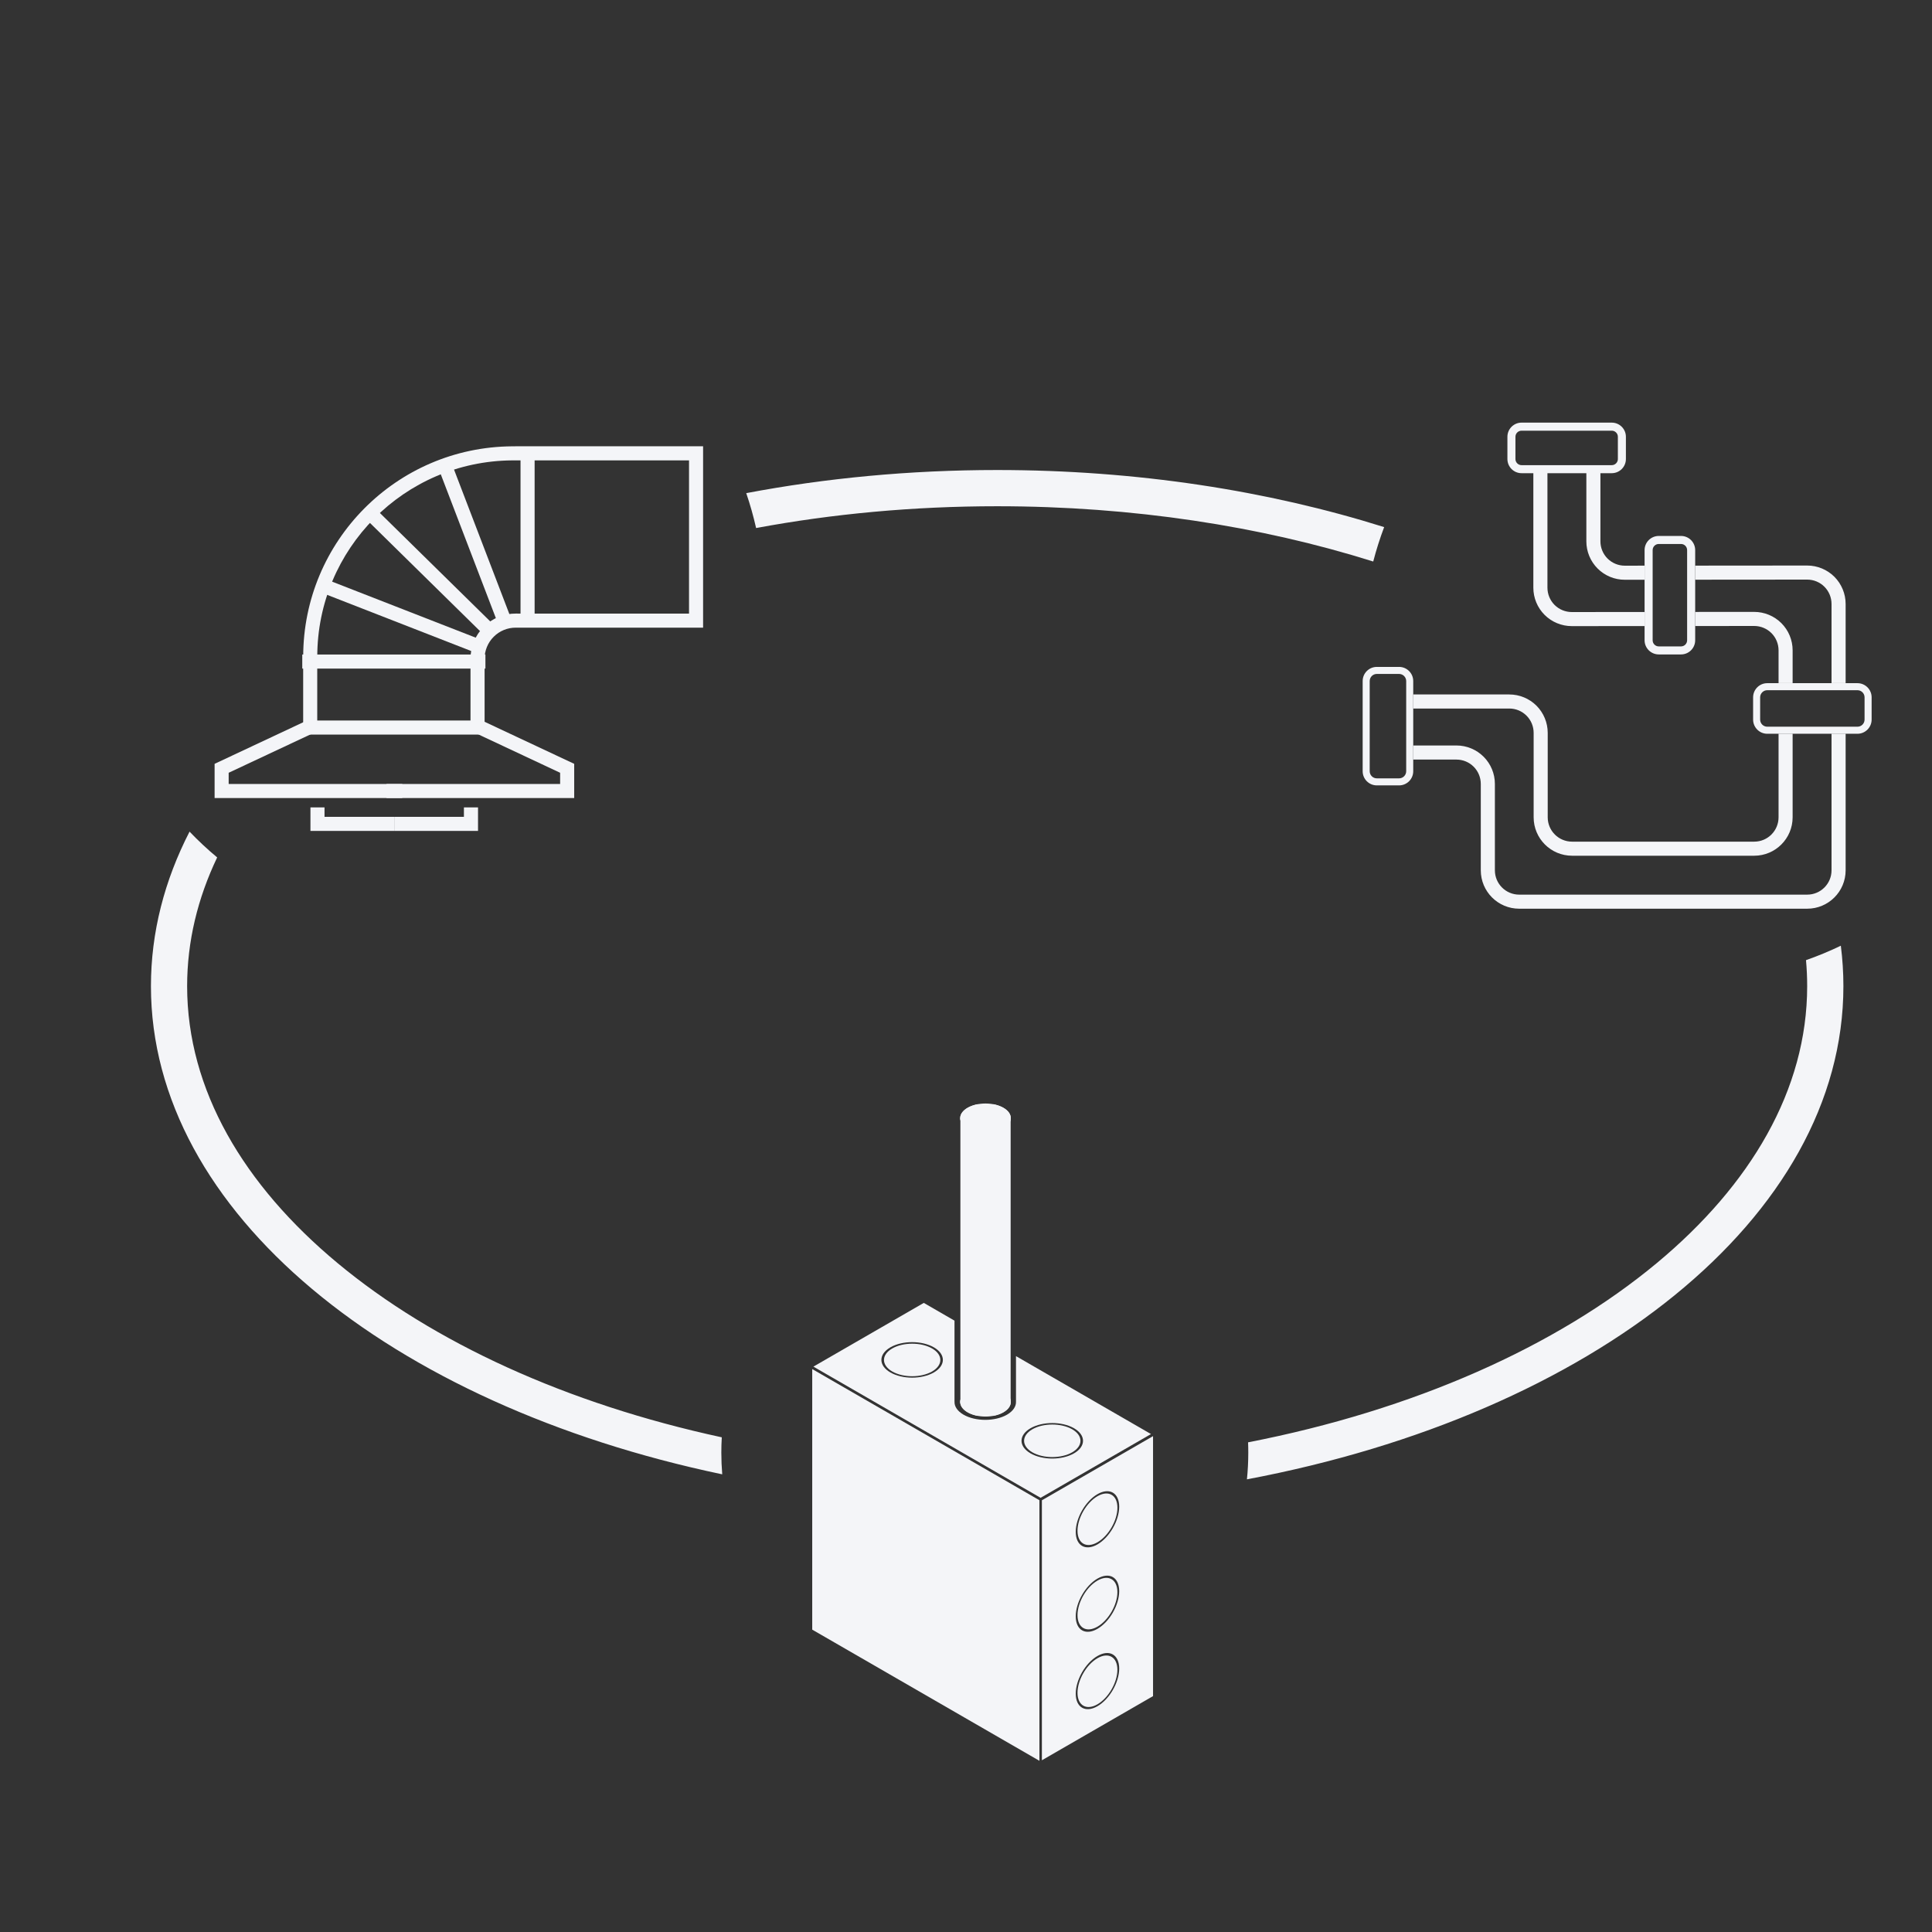 <svg width="64" height="64" viewBox="0 0 64 64" fill="none" xmlns="http://www.w3.org/2000/svg">
<rect x="0" y="0" width="64" height="64" fill="#333333" stroke="none"/>
<path fill-rule="evenodd" clip-rule="evenodd" d="M24.72 16.336C27.347 15.838 30.139 15.57 33.032 15.57C37.651 15.57 42.009 16.253 45.852 17.461C45.712 17.832 45.591 18.212 45.49 18.601C41.759 17.428 37.521 16.77 33.032 16.77C30.254 16.77 27.572 17.022 25.047 17.492C24.958 17.099 24.849 16.712 24.72 16.336ZM60.98 31.328C61.036 31.77 61.065 32.216 61.065 32.667C61.065 40.346 52.744 46.85 41.306 49.005C41.336 48.714 41.351 48.418 41.351 48.119C41.351 48.005 41.349 47.892 41.344 47.779C46.828 46.712 51.552 44.612 54.886 41.839C57.986 39.261 59.865 36.106 59.865 32.667C59.865 32.378 59.852 32.09 59.826 31.806C60.221 31.668 60.606 31.508 60.98 31.328ZM23.925 48.839C12.918 46.531 5 40.158 5 32.667C5 30.884 5.448 29.166 6.279 27.549C6.568 27.851 6.873 28.136 7.194 28.403C6.548 29.756 6.199 31.185 6.199 32.667C6.199 36.106 8.079 39.261 11.179 41.839C14.347 44.474 18.771 46.502 23.91 47.613C23.9 47.78 23.895 47.949 23.895 48.119C23.895 48.362 23.905 48.602 23.925 48.839Z" fill="#F4F5F8"/>
<path fill-rule="evenodd" clip-rule="evenodd" d="M56.155 18.223V21.21C56.155 21.469 55.945 21.679 55.686 21.679H54.949C54.69 21.679 54.479 21.469 54.479 21.21V18.223C54.479 17.964 54.69 17.754 54.949 17.754H55.686C55.945 17.754 56.155 17.964 56.155 18.223ZM55.888 18.223C55.888 18.111 55.798 18.02 55.686 18.02H54.949C54.837 18.02 54.746 18.111 54.746 18.223V21.21C54.746 21.322 54.837 21.413 54.949 21.413H55.686C55.798 21.413 55.888 21.322 55.888 21.21V18.223Z" fill="#F4F5F8"/>
<path fill-rule="evenodd" clip-rule="evenodd" d="M58.543 22.631H61.531C61.789 22.631 62 22.841 62 23.1V23.837C62 24.096 61.789 24.307 61.531 24.307H58.543C58.284 24.307 58.074 24.096 58.074 23.837V23.1C58.074 22.841 58.284 22.631 58.543 22.631ZM58.543 22.864C58.413 22.864 58.307 22.97 58.307 23.1V23.837C58.307 23.968 58.413 24.073 58.543 24.073H61.531C61.661 24.073 61.766 23.968 61.766 23.837V23.1C61.766 22.97 61.661 22.864 61.531 22.864H58.543Z" fill="#F4F5F8"/>
<path fill-rule="evenodd" clip-rule="evenodd" d="M61.139 24.304V28.83C61.139 29.533 60.569 30.102 59.866 30.102H50.326C49.623 30.102 49.053 29.533 49.053 28.83V25.968C49.053 25.754 48.968 25.549 48.817 25.398C48.666 25.247 48.461 25.162 48.247 25.162H46.815V24.695H48.247C48.585 24.695 48.908 24.829 49.147 25.068C49.386 25.306 49.52 25.63 49.52 25.968V28.83C49.52 29.275 49.881 29.636 50.326 29.636H59.866C60.311 29.636 60.672 29.275 60.672 28.83V24.304H61.139ZM60.672 22.629V20.007C60.672 19.793 60.587 19.588 60.436 19.436C60.285 19.285 60.079 19.2 59.865 19.2L56.155 19.203V18.737L59.865 18.734C60.203 18.734 60.527 18.868 60.766 19.106C61.004 19.345 61.139 19.669 61.139 20.007V22.629H60.672ZM54.479 19.205L53.823 19.205C53.486 19.206 53.162 19.072 52.923 18.833C52.684 18.594 52.55 18.27 52.55 17.933V15.611H53.016V17.933C53.016 18.146 53.101 18.352 53.252 18.503C53.404 18.654 53.609 18.739 53.823 18.739L54.479 18.738V19.205Z" fill="#F4F5F8"/>
<path fill-rule="evenodd" clip-rule="evenodd" d="M59.383 24.304V27.074C59.383 27.777 58.813 28.347 58.111 28.347H52.077C51.374 28.347 50.804 27.777 50.804 27.074V24.277C50.804 24.063 50.719 23.858 50.568 23.707C50.417 23.556 50.212 23.471 49.998 23.471H46.815V23.005H49.998C50.335 23.005 50.659 23.139 50.898 23.377C51.136 23.616 51.27 23.94 51.27 24.277V27.074C51.27 27.52 51.632 27.881 52.077 27.881H58.111C58.556 27.881 58.917 27.52 58.917 27.074V24.304H59.383ZM58.917 22.629V21.543C58.917 21.329 58.832 21.123 58.681 20.972C58.529 20.821 58.324 20.736 58.11 20.736L56.155 20.738V20.271L58.11 20.27C58.447 20.27 58.771 20.404 59.01 20.642C59.249 20.881 59.383 21.205 59.383 21.543V22.629H58.917ZM54.479 20.739L52.068 20.741C51.73 20.741 51.406 20.607 51.167 20.369C50.928 20.13 50.794 19.806 50.794 19.468V15.611H51.261V19.468C51.261 19.682 51.346 19.888 51.497 20.039C51.648 20.19 51.854 20.275 52.068 20.275L54.479 20.273V20.739Z" fill="#F4F5F8"/>
<path fill-rule="evenodd" clip-rule="evenodd" d="M46.815 22.561V25.548C46.815 25.807 46.605 26.017 46.346 26.017H45.609C45.35 26.017 45.14 25.807 45.14 25.548V22.561C45.14 22.302 45.35 22.092 45.609 22.092H46.346C46.605 22.092 46.815 22.302 46.815 22.561ZM46.582 22.561C46.582 22.431 46.476 22.325 46.346 22.325H45.609C45.478 22.325 45.373 22.431 45.373 22.561V25.548C45.373 25.678 45.478 25.784 45.609 25.784H46.346C46.476 25.784 46.582 25.678 46.582 25.548V22.561Z" fill="#F4F5F8"/>
<path fill-rule="evenodd" clip-rule="evenodd" d="M53.391 15.675H50.404C50.145 15.675 49.935 15.465 49.935 15.206V14.469C49.935 14.21 50.145 14 50.404 14H53.391C53.65 14 53.86 14.21 53.86 14.469V15.206C53.86 15.465 53.65 15.675 53.391 15.675ZM53.391 15.409C53.503 15.409 53.594 15.318 53.594 15.206V14.469C53.594 14.357 53.503 14.267 53.391 14.267H50.404C50.292 14.267 50.201 14.357 50.201 14.469V15.206C50.201 15.318 50.292 15.409 50.404 15.409H53.391Z" fill="#F4F5F8"/>
<path fill-rule="evenodd" clip-rule="evenodd" d="M10.114 23.893L10.313 24.315L7.575 25.599V25.97H13.326V26.436H7.109V25.303L10.114 23.893Z" fill="#F4F5F8"/>
<path fill-rule="evenodd" clip-rule="evenodd" d="M17.178 20.793C17.177 20.793 17.177 20.793 17.176 20.793C17.168 20.792 17.138 20.792 17.091 20.792C16.815 20.789 16.55 20.898 16.355 21.093C16.16 21.287 16.051 21.552 16.053 21.828L16.053 21.912C16.055 22.132 15.82 22.148 15.82 22.148C15.82 22.148 15.589 22.134 15.587 21.916L15.586 21.832C15.583 21.431 15.741 21.046 16.025 20.762C16.309 20.479 16.694 20.322 17.095 20.325L17.176 20.326H17.179C17.328 20.326 22.825 20.326 22.825 20.326V15.25C22.825 15.25 17.178 15.25 17.178 15.25C17.107 15.251 17.036 15.252 16.964 15.251C13.394 15.278 10.513 18.179 10.51 21.749L10.51 21.915L10.044 21.915L10.044 21.749C10.047 17.922 13.136 14.812 16.964 14.785H16.966C17.035 14.785 17.103 14.784 17.174 14.783H23.291V20.792L17.178 20.793Z" fill="#F4F5F8"/>
<path fill-rule="evenodd" clip-rule="evenodd" d="M15.818 24.315L16.016 23.893L19.021 25.303V26.436H12.804V25.97H15.475H18.555V25.599L15.818 24.315Z" fill="#F4F5F8"/>
<path fill-rule="evenodd" clip-rule="evenodd" d="M10.043 21.914H10.509V23.868H15.586V21.914H16.053V24.334H10.043V21.914Z" fill="#F4F5F8"/>
<path d="M10.013 21.682V22.148H16.08V21.682H10.013Z" fill="#F4F5F8"/>
<path fill-rule="evenodd" clip-rule="evenodd" d="M16.483 20.824L16.156 21.157L12.066 17.137L12.393 16.805L16.483 20.824Z" fill="#F4F5F8"/>
<path fill-rule="evenodd" clip-rule="evenodd" d="M16.987 20.638L16.552 20.805L14.501 15.45L14.936 15.283L16.987 20.638Z" fill="#F4F5F8"/>
<path d="M17.71 15.016H17.243V20.558H17.71V15.016Z" fill="#F4F5F8"/>
<path fill-rule="evenodd" clip-rule="evenodd" d="M16.081 21.249L15.911 21.684L10.57 19.601L10.74 19.166L16.081 21.249Z" fill="#F4F5F8"/>
<path fill-rule="evenodd" clip-rule="evenodd" d="M10.284 26.746H10.75V27.059H13.059V27.525H10.284V26.746Z" fill="#F4F5F8"/>
<path fill-rule="evenodd" clip-rule="evenodd" d="M15.368 26.746H15.835V27.525H13.059V27.059H15.368V26.746Z" fill="#F4F5F8"/>
<path d="M34.432 49.697L26.906 45.352V53.984L34.432 58.329V49.697Z" fill="#F4F5F8"/>
<path fill-rule="evenodd" clip-rule="evenodd" d="M33.656 44.923L38.128 47.505L34.471 49.617L26.945 45.271L30.602 43.16L31.619 43.748V46.433H31.62C31.613 46.588 31.713 46.744 31.918 46.863C32.315 47.092 32.961 47.092 33.358 46.863C33.563 46.744 33.662 46.588 33.656 46.433V44.923ZM34.137 47.312C33.74 47.542 33.74 47.915 34.137 48.144C34.535 48.374 35.181 48.374 35.578 48.144C35.976 47.915 35.976 47.542 35.578 47.312C35.181 47.083 34.535 47.083 34.137 47.312ZM29.495 44.632C29.098 44.862 29.098 45.234 29.495 45.464C29.893 45.694 30.538 45.694 30.936 45.464C31.333 45.234 31.333 44.862 30.936 44.632C30.538 44.403 29.893 44.403 29.495 44.632Z" fill="#F4F5F8"/>
<path d="M35.518 48.11C35.883 47.899 35.883 47.558 35.518 47.347C35.153 47.137 34.562 47.137 34.198 47.347C33.833 47.558 33.833 47.899 34.198 48.11C34.562 48.32 35.153 48.32 35.518 48.11Z" fill="#F4F5F8"/>
<path d="M30.877 45.432C31.241 45.221 31.241 44.88 30.877 44.67C30.512 44.459 29.921 44.459 29.556 44.67C29.192 44.88 29.192 45.221 29.556 45.432C29.921 45.642 30.512 45.642 30.877 45.432Z" fill="#F4F5F8"/>
<path fill-rule="evenodd" clip-rule="evenodd" d="M38.196 47.574V56.186L34.514 58.311V49.699L38.196 47.574ZM36.355 49.496C35.957 49.726 35.635 50.285 35.635 50.744C35.635 51.203 35.957 51.389 36.355 51.16C36.753 50.93 37.075 50.371 37.075 49.912C37.075 49.453 36.753 49.267 36.355 49.496ZM36.355 52.293C35.957 52.523 35.635 53.082 35.635 53.541C35.635 54 35.957 54.187 36.355 53.957C36.753 53.727 37.075 53.168 37.075 52.709C37.075 52.25 36.753 52.064 36.355 52.293ZM36.355 54.857C35.957 55.086 35.635 55.645 35.635 56.104C35.635 56.563 35.957 56.75 36.355 56.52C36.753 56.291 37.075 55.732 37.075 55.273C37.075 54.813 36.753 54.627 36.355 54.857Z" fill="#F4F5F8"/>
<path d="M36.355 53.885C36.719 53.674 37.015 53.162 37.015 52.74C37.015 52.319 36.719 52.148 36.355 52.359C35.989 52.569 35.694 53.082 35.694 53.503C35.694 53.925 35.989 54.096 36.355 53.885Z" fill="#F4F5F8"/>
<path d="M36.355 51.09C36.72 50.879 37.016 50.367 37.016 49.945C37.016 49.524 36.72 49.353 36.355 49.564C35.99 49.775 35.694 50.287 35.694 50.709C35.694 51.13 35.99 51.301 36.355 51.09Z" fill="#F4F5F8"/>
<path d="M36.355 56.457C36.719 56.246 37.015 55.734 37.015 55.312C37.015 54.891 36.719 54.72 36.355 54.931C35.989 55.142 35.694 55.654 35.694 56.076C35.694 56.497 35.989 56.668 36.355 56.457Z" fill="#F4F5F8"/>
<path d="M33.479 37.039H31.814V46.47H33.479V37.039Z" fill="#F4F5F8"/>
<path d="M33.239 37.381C33.566 37.192 33.566 36.886 33.239 36.697C32.911 36.508 32.381 36.508 32.053 36.697C31.726 36.886 31.726 37.192 32.053 37.381C32.381 37.57 32.911 37.57 33.239 37.381Z" fill="#F4F5F8"/>
<path fill-rule="evenodd" clip-rule="evenodd" d="M32.395 37.501C32.27 37.478 32.152 37.438 32.053 37.381C31.726 37.193 31.726 36.886 32.053 36.697C32.152 36.64 32.27 36.6 32.395 36.577C32.305 36.726 32.285 36.895 32.285 37.039C32.285 37.183 32.305 37.352 32.395 37.501ZM32.897 36.577C33.022 36.6 33.14 36.64 33.239 36.697C33.566 36.886 33.566 37.193 33.239 37.381C33.14 37.438 33.022 37.478 32.897 37.501C32.987 37.352 33.007 37.183 33.007 37.039C33.007 36.895 32.987 36.726 32.897 36.577Z" fill="#F4F5F8"/>
<path d="M33.239 46.784C33.566 46.595 33.566 46.288 33.239 46.099C32.911 45.91 32.381 45.91 32.053 46.099C31.726 46.288 31.726 46.595 32.053 46.784C32.381 46.973 32.911 46.973 33.239 46.784Z" fill="#F4F5F8"/>
<path fill-rule="evenodd" clip-rule="evenodd" d="M32.395 46.903C32.27 46.881 32.152 46.841 32.053 46.784C31.726 46.595 31.726 46.288 32.053 46.099C32.152 46.042 32.27 46.002 32.395 45.98C32.305 46.128 32.285 46.297 32.285 46.441C32.285 46.586 32.305 46.754 32.395 46.903ZM32.897 45.98C33.022 46.002 33.14 46.042 33.239 46.099C33.566 46.288 33.566 46.595 33.239 46.784C33.14 46.841 33.022 46.881 32.897 46.903C32.987 46.754 33.007 46.586 33.007 46.441C33.007 46.297 32.987 46.128 32.897 45.98Z" fill="#F4F5F8"/>
</svg>
